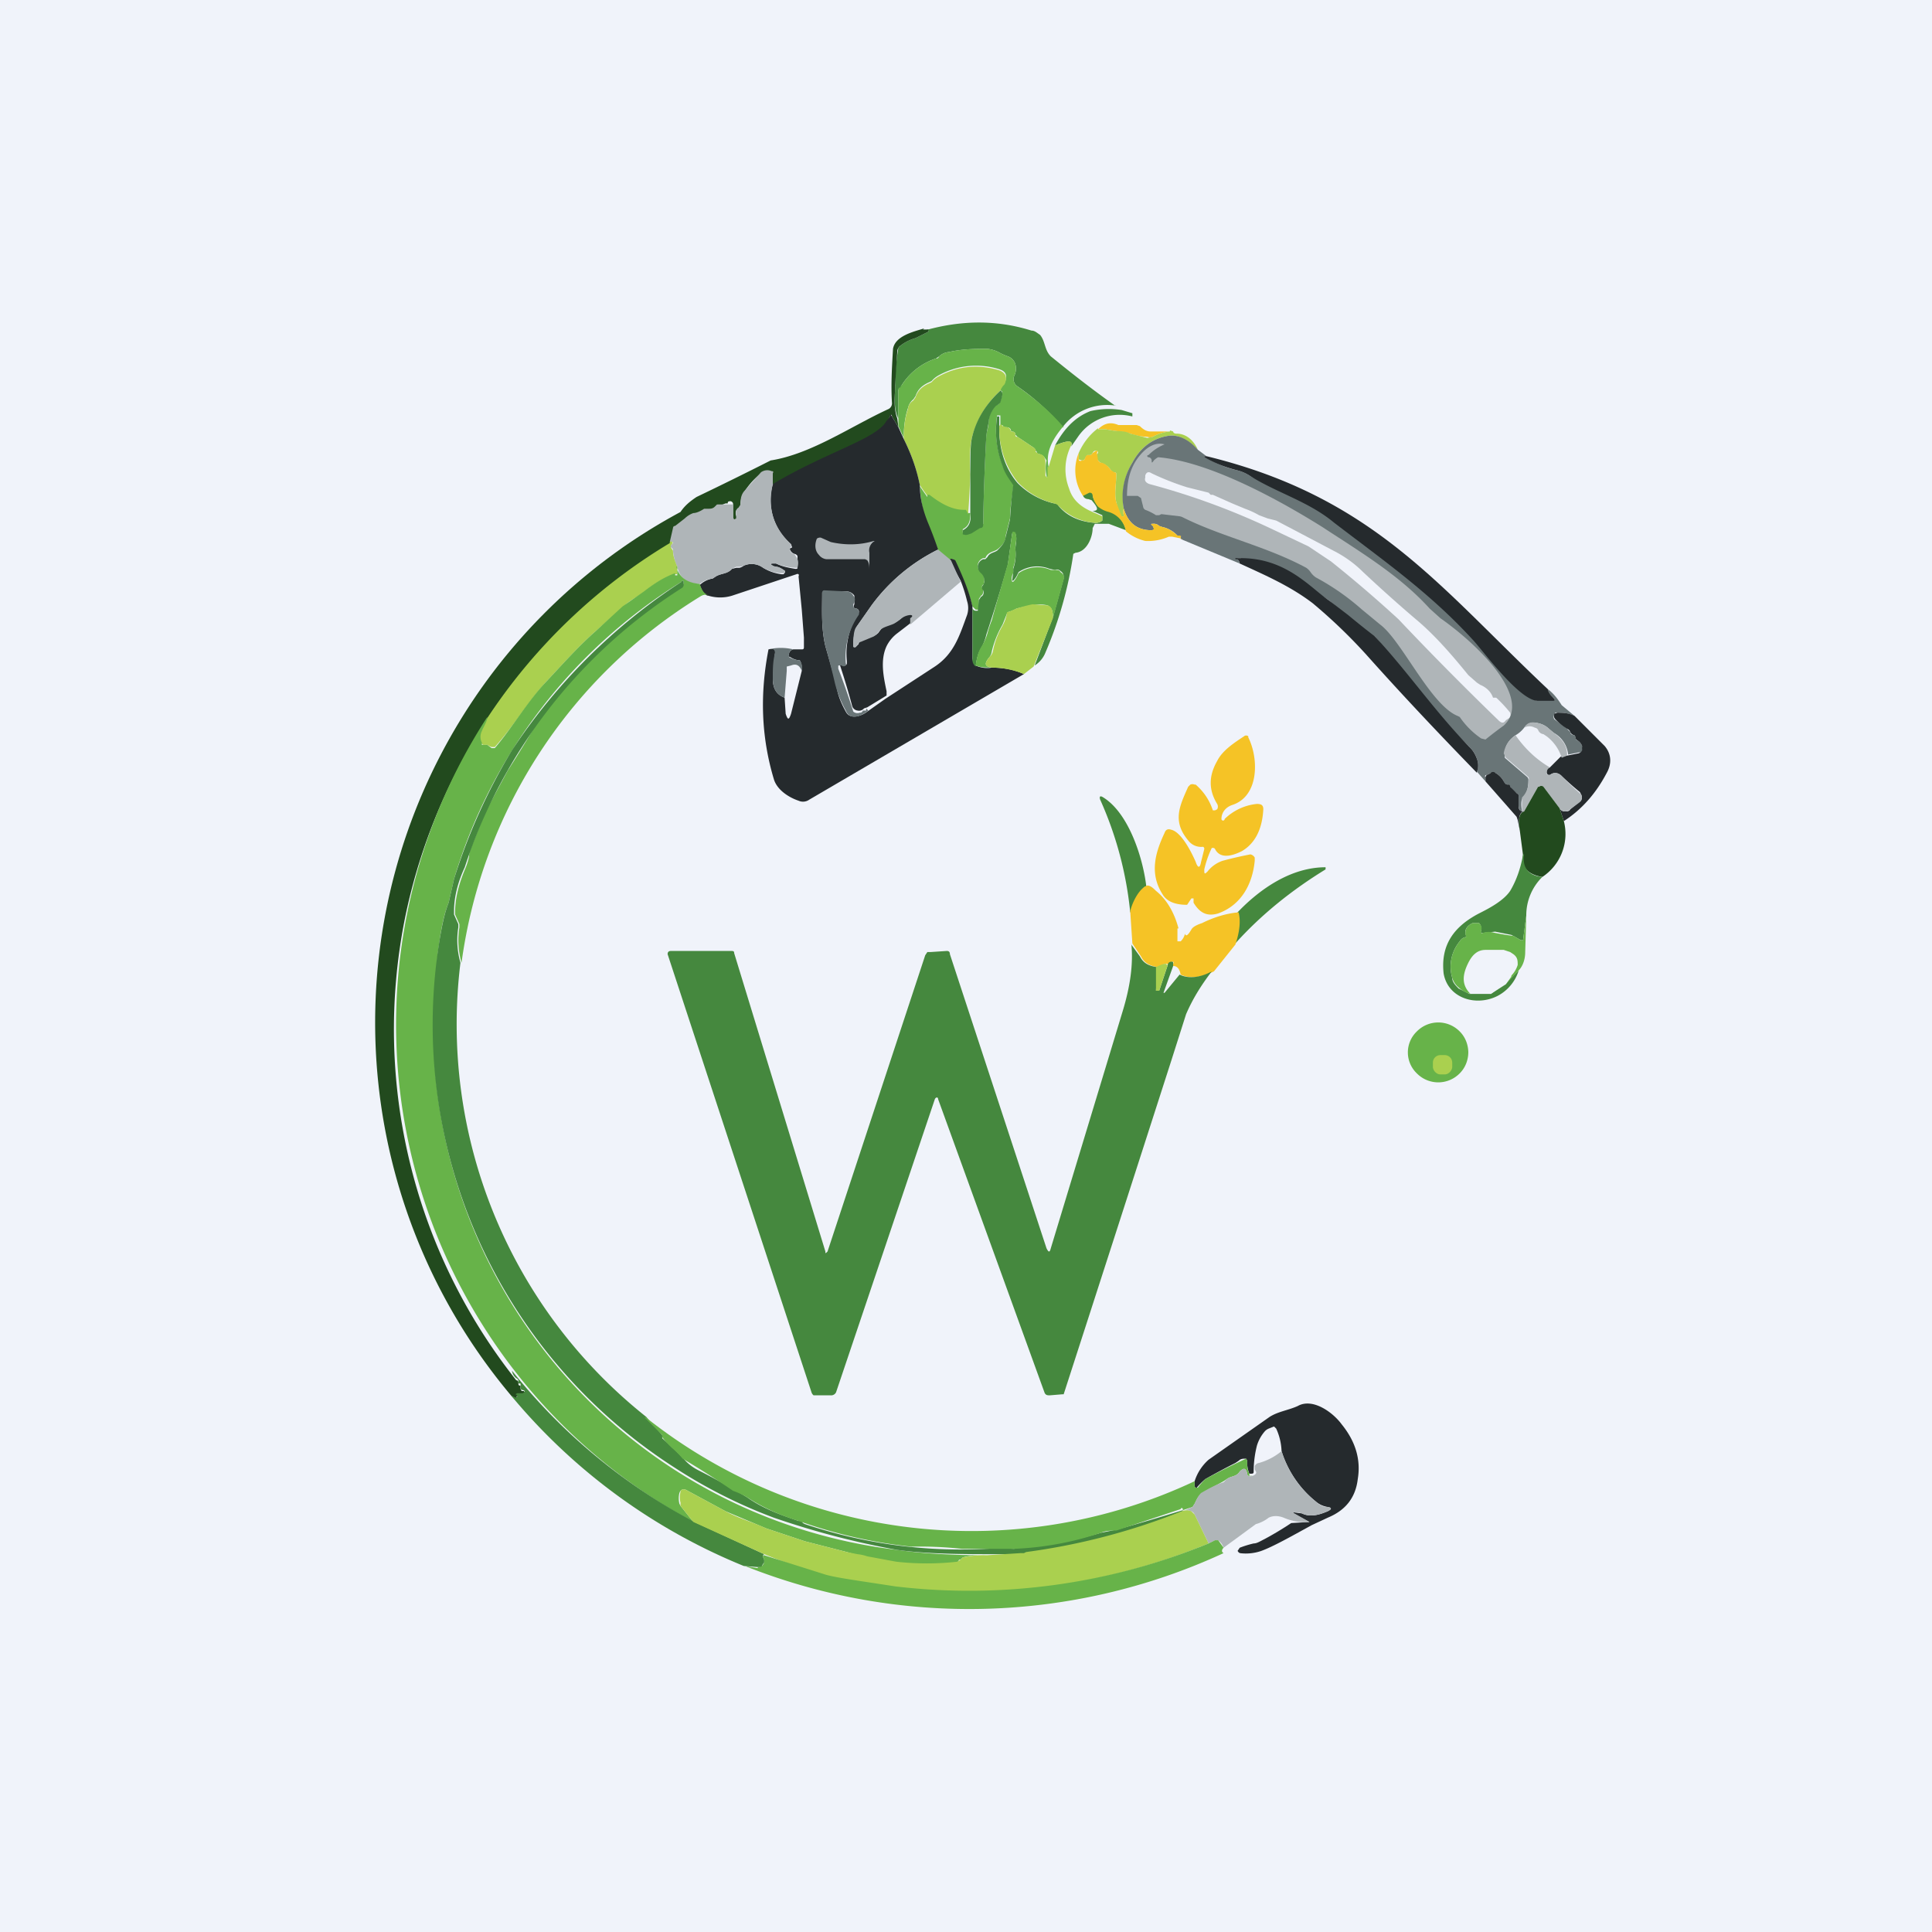 <!-- by TradingView --><svg width="18" height="18" viewBox="0 0 18 18" xmlns="http://www.w3.org/2000/svg"><path fill="#F0F3FA" d="M0 0h18v18H0z"/><path d="M10.4 3.78a.52.52 0 0 0-.5.2 2.11 2.11 0 0 0-.42-.38.08.08 0 0 1-.03-.1c.03-.06.02-.15-.06-.18a.6.6 0 0 1-.07-.03.3.3 0 0 0-.12-.04c-.1 0-.23 0-.36.03a.15.15 0 0 0-.09.04l-.03.02a.6.6 0 0 0-.32.25v.01l-.01.02c-.01 0-.02 0-.02.02v.26c-.05-.1-.03-.22-.03-.31a2.15 2.15 0 0 1 .03-.35l.02-.02a.41.41 0 0 1 .14-.07l.12-.06v-.01h-.04c.35-.1.68-.1 1 0 .03 0 .05.02.08.04.05.06.04.14.1.2.16.13.36.29.6.46Z" fill="#45883E"/><path d="M8.6 3.07h.05v.02l-.12.06a.41.41 0 0 0-.14.07.07.07 0 0 0-.03.05l-.02.32c0 .09-.02.2.02.31l.01.08-.06-.1c0-.02-.01-.02-.02 0-.3.8-.68.57-1.1.63l.01-.09-.01-.02a.1.1 0 0 0-.1.01.68.68 0 0 0-.16.18.2.2 0 0 0-.03.12c0 .01 0 .02-.02.03-.03.01-.03.04-.02.07v.02l-.01.01c-.02 0-.02 0-.02-.02V4.7c0-.01 0-.02-.02-.03-.02 0-.03 0-.03.02h-.02a6.54 6.54 0 0 0-.1.04.07.07 0 0 1-.07.02h-.03a.35.35 0 0 1-.1.04.22.22 0 0 0-.08.05 3.1 3.1 0 0 1-.1.1l-.04.13-.45.3a5.3 5.3 0 0 0-2.02 3.2 5.26 5.26 0 0 0 1.04 4.29c.02 0 .02.02.02.03 0 .01 0 .02.02.02v.03l.01.02h.02c.02.02.01.03 0 .03a3.96 3.96 0 0 1-.07.02l.01.01c0 .02 0 .02-.02.02L4.76 13a5.4 5.4 0 0 1 1.58-8.23c.04-.06.09-.1.15-.14a34.71 34.71 0 0 0 .69-.34c.38-.06.75-.32 1.1-.48a.06.06 0 0 0 .03-.06c-.01-.17 0-.33.01-.5.02-.12.19-.16.29-.19Z" fill="#224A1E"/><path d="M9.9 3.98c-.1.12-.16.24-.13.37v.08c-.01.02-.02.02-.02 0-.01-.05-.01-.1 0-.14l-.02-.03a.09.09 0 0 0-.05-.03s-.02 0-.02-.02l-.01-.01a.05.05 0 0 0-.02-.03l-.15-.1-.02-.02c0-.02-.01-.03-.04-.03 0-.03-.02-.04-.05-.04h-.02l-.01-.02-.02.01v.02-.12h-.03a.9.9 0 0 0 .05.46c.02.07.06.12.1.18v.03c-.01.1-.03.19-.03.29l-.04.16c0 .06-.04.1-.08.13-.03.02-.07.02-.1.06l-.01.02h-.02a.08.08 0 0 0-.05.06.07.07 0 0 0 .03.07.1.1 0 0 1 .03.09v.02c-.02.01-.03.03-.01.05 0 .03 0 .05-.02.06l-.02.03v.1h-.03l-.03-.03a1.77 1.77 0 0 0-.18-.44c-.02 0-.03 0-.02.02l-.12-.1a1.4 1.4 0 0 1-.17-.6 2.8 2.8 0 0 0 .07.1V4.6h.02c.1.07.2.14.32.14H9l.01.02.01.02h.02c0 .07-.01.12-.07.15v.03l.01.01.07-.01.08-.05c.02 0 .02-.01.03-.03a20.98 20.98 0 0 1 .03-.84.55.55 0 0 0 .02-.1c0-.07.03-.12.07-.17h.02l.02-.03c.02-.06.03-.1 0-.1 0-.03.02-.05.04-.07l.01-.03c.01-.05 0-.08-.06-.1a.72.72 0 0 0-.57.06.22.22 0 0 0-.06.05l-.02.01c-.07.03-.11.07-.13.13l-.02.03a.14.14 0 0 0-.05.08c-.03.09-.04.18-.04.28l-.05-.11v-.34c0-.01 0-.02.02-.02V3.6l.01-.01a.6.6 0 0 1 .32-.25c.01 0 .02 0 .03-.02a.15.15 0 0 1 .09-.04c.13-.03.25-.03.36-.03a.3.3 0 0 1 .12.04.6.6 0 0 0 .07.03c.08.03.09.12.06.18a.08.08 0 0 0 .03.1c.17.12.31.24.43.38Z" fill="#67B349"/><path d="M9.32 3.64a.89.89 0 0 0-.26.42c-.02.07-.03.2-.02.36a8.57 8.57 0 0 1-.02.37l-.01-.02L9 4.75h-.02c-.12 0-.23-.07-.32-.14h-.02v.01c0 .01 0 .01 0 0a2.82 2.82 0 0 1-.07-.1 1.72 1.72 0 0 0-.15-.43c0-.1.01-.2.04-.28 0-.03.02-.06.05-.08l.02-.03c.02-.06.06-.1.13-.13l.02-.01a.22.22 0 0 1 .06-.05c.18-.1.37-.12.57-.06.05.02.07.05.06.1l-.01.03a.16.16 0 0 0-.04.06Z" fill="#AAD04F"/><path d="M9.32 3.64c.03.01.02.05 0 .11l-.02.02-.02.01a.26.26 0 0 0-.07.16l-.02.11a21.03 21.03 0 0 0-.03.84c0 .02-.01.03-.03.03l-.08.05c-.03.01-.05.02-.07.01h-.01v-.04c.06-.03.08-.08.07-.16v-.36c0-.17 0-.29.02-.36.04-.16.13-.3.26-.42ZM9.98 4.16c.02-.06-.03-.06-.15-.01.09-.17.2-.27.33-.32a.76.76 0 0 1 .29-.01l.1.03v.03a.47.47 0 0 0-.5.18l-.07.1Z" fill="#45883E"/><path d="m8.37 3.98.05.11c.07.14.12.28.15.43 0 .12.03.24.08.36a3.67 3.67 0 0 1 .09.24 1.7 1.7 0 0 0-.62.52l-.14.2a.44.44 0 0 0-.03.17c0 .02 0 .02.02.02L8 6c0-.02.02-.03.03-.03l.12-.05.03-.02.03-.04c.03-.03.09-.04.13-.06a.47.47 0 0 0 .07-.05.16.16 0 0 1 .07-.03c.03 0 .04 0 .02.03l-.01.05-.13.1a.34.34 0 0 0-.1.12c-.06.13-.03.28 0 .42v.04l-.18.11-.03.01a.06.06 0 0 1-.06.02.06.06 0 0 1-.05-.04 6.6 6.6 0 0 0-.12-.4h.03a.02.02 0 0 0 .04 0v-.02A.69.69 0 0 1 8 5.71a.03.03 0 0 0-.02-.04c-.03 0-.03-.02-.02-.04v-.08a.09.09 0 0 0-.07-.04h-.2l-.03.01c0 .17-.01.33.03.5l.1.35c.01.09.04.17.09.26.04.08.15.04.2 0l.17-.12.46-.3c.18-.12.23-.29.3-.48a.21.21 0 0 0 0-.13 1.39 1.39 0 0 0-.06-.19l-.1-.18c0-.02 0-.03.03-.02l.02.01c.07.15.13.29.16.43v.48c0 .02.01.05.03.07.04.02.1.03.15.02.11 0 .21.02.3.06l-2 1.17a.1.1 0 0 1-.1.01c-.09-.03-.2-.1-.23-.2-.12-.4-.13-.8-.05-1.21.05-.01.07 0 .06.04l-.02.23c0 .09.03.15.11.18l.01.15c.02.06.03.06.05 0l.1-.4c0-.04 0-.07-.02-.1h-.02a.19.19 0 0 1-.07-.03c-.01 0-.02-.01-.01-.02 0-.02.01-.04.04-.05h.08c.01 0 .02 0 .02-.02v-.09l-.02-.26-.03-.31a.02.02 0 0 0 0-.02.02.02 0 0 0-.02 0l-.6.2a.38.38 0 0 1-.22 0c-.03 0-.06-.04-.08-.1a.23.23 0 0 1 .12-.06l.03-.02c.05-.03.1-.02.15-.07l.04-.01h.03a.1.1 0 0 0 .04-.02.18.18 0 0 1 .18.02c.05.03.1.05.17.06h.02c.02-.02.02-.03 0-.04a.15.15 0 0 0-.07-.03h-.02l-.01-.01c-.03-.01-.02-.02 0-.02h.03c.06.03.12.04.18.05.02 0 .02 0 .02-.02v-.1a.04.04 0 0 0-.03-.02.07.07 0 0 1-.04-.04.01.01 0 0 1 0-.01l.02-.01-.01-.03a.54.54 0 0 1-.17-.56c.5-.3.97-.42 1.06-.59a.12.12 0 0 0 .03-.04c0-.02.01-.02.02 0l.06.1Z" fill="#252A2D"/><path d="M9.31 4c0 .2.06.37.17.5a.7.7 0 0 0 .34.19c.01 0 .03 0 .04.02.08.1.2.15.33.16a.1.1 0 0 0 .08-.02V4.8l-.09-.04c.06 0 .05-.03-.01-.1l-.03-.01c-.03 0-.05-.02-.05-.04a.13.13 0 0 1 .06-.03c.02 0 .02.01.03.02 0 .04.02.08.05.1.02.03.05.05.1.06.09.03.14.1.16.18l-.16-.06h-.13l-.02.04c0 .08-.05.22-.16.23l-.02.01a3.66 3.66 0 0 1-.26.92.25.25 0 0 1-.1.12l.17-.45.1-.36c0-.03 0-.05-.03-.07-.01-.01-.03-.02-.05-.01l-.05-.01a.31.31 0 0 0-.29.03l-.01.02a.2.2 0 0 1-.04.06h-.01l.01-.08V5.3a.4.4 0 0 0 .02-.18c0-.05.02-.1 0-.15h-.03l-.04.29a16.7 16.7 0 0 1-.2.65.47.47 0 0 1-.05.13c-.03.05-.04.1-.05.17a.08.08 0 0 1-.03-.07v-.48c0 .02.02.03.03.03h.02l.01-.1.02-.03c.02-.01.03-.03.02-.06-.02-.02-.01-.04 0-.05l.01-.02a.1.1 0 0 0-.03-.09.08.08 0 0 1-.03-.07.08.08 0 0 1 .05-.06h.02l.02-.02c.02-.04.06-.04.09-.06.04-.04.07-.07.08-.13l.04-.16a4.26 4.26 0 0 1 .03-.32c-.04-.06-.08-.11-.1-.18a.9.9 0 0 1-.05-.46h.02V4Z" fill="#45883E"/><path d="M10.9 4.02a.4.4 0 0 0-.16.05.07.07 0 0 1-.05 0 .55.55 0 0 1-.16-.03c-.05-.02-.12-.02-.17-.03L10.3 4h-.07c.06-.06.12-.07.19-.04h.17l.03.01c.04.04.07.05.1.05h.18Z" fill="#F5C326"/><path d="m9.77 4.35.06-.2c.12-.05.17-.05.15 0a.49.49 0 0 0-.02.4c.03.1.1.17.22.22l.09.04v.04a.1.1 0 0 1-.08.02.52.52 0 0 1-.33-.16.08.08 0 0 0-.04-.02.7.7 0 0 1-.34-.2.8.8 0 0 1-.17-.5v-.02c.01-.02.02-.02.03 0h.01l.02.01c.03 0 .04.01.05.04.03 0 .04.01.04.03 0 .01 0 .02.02.02l.15.1s.02.01.02.03v.01l.03.02c.02 0 .04.01.05.03l.01.03v.14c.01.02.02.02.02 0v-.08Z" fill="#AAD04F"/><path d="M10.23 4h.07l.06.01c.05.01.12 0 .17.03l.16.04.05-.01a.4.4 0 0 1 .16-.05v-.01l.03.01c0 .01.01.02.03.02.09 0 .16.06.2.15-.1-.1-.18-.14-.27-.13-.14.02-.26.1-.34.25a.63.63 0 0 0-.08.43.1.1 0 0 0 0 .06v.01h-.03l-.01-.02-.03-.11c-.02-.08 0-.17 0-.26 0-.01 0-.02-.02-.02-.01 0-.02 0-.03-.02a.17.17 0 0 0-.1-.07l-.02-.02c-.02-.02-.02-.05 0-.07 0-.01 0-.02-.02-.02-.01 0-.02 0-.03.02a.03.03 0 0 1-.03.02h-.02l-.02.03c-.01.02-.02.02-.03.02l-.03-.01v-.06c.04-.09.1-.17.18-.23Z" fill="#AAD04F"/><path d="m11.16 4.19.08.06h-.02v.01c.1.05.2.1.3.12a.4.4 0 0 1 .12.05c.05.03.1.05.14.05l.02.01a7.43 7.43 0 0 1 2.47 1.99c.01 0 .02 0 .02.02s.02.03.04.03h.13c.03 0 .03-.01.01-.03a.14.14 0 0 1-.05-.08c.04.03.08.07.13.15l.12.1a.34.34 0 0 0-.16-.03h-.02l-.01.02a.04.04 0 0 0 0 .04l.12.09.03.03c0 .02.02.03.04.03l.01.02c0 .02.01.03.02.03a.1.1 0 0 1 .04.05.05.05 0 0 1-.01.06h-.02l-.1.02a.26.26 0 0 0-.13-.2.96.96 0 0 1-.06-.05.2.2 0 0 0-.08-.04c-.07-.02-.11 0-.14.04a.27.27 0 0 1-.08.07c-.06.04-.1.1-.1.17v.04l.21.18a.04.04 0 0 1 .01.03c0 .06-.01.11-.05.16-.02.02-.02.07-.01.13-.02 0-.03-.03-.03-.06v-.09a.04.04 0 0 0-.02-.02.24.24 0 0 1-.06-.06l-.02-.02a.04.04 0 0 1-.04-.03.2.2 0 0 0-.08-.08h-.04a.1.1 0 0 1-.04.02c-.01 0-.02.01-.01.02v.04l-.08-.09c.01-.03.02-.07 0-.12a.25.25 0 0 0-.06-.1c-.16-.17-.36-.3-.47-.52a.2.2 0 0 0-.03-.05c-.2-.2-.2-.25-.39-.47h-.02a8.62 8.62 0 0 1-.4-.33c-.24-.17-.5-.24-.75-.38h-.03c-.02 0-.04 0-.05-.02h-.05c-.01 0-.01 0 0 0h.02l.02.05-.53-.22-.02-.01V5c.01 0 0-.01 0 0l-.03-.01a.27.27 0 0 0-.14-.08l-.03-.01a.07.07 0 0 0-.06-.02c-.02 0-.02 0 0 .02l.01.02c0 .02 0 .02-.02.02-.14 0-.22-.07-.26-.2-.03-.15 0-.3.08-.43.08-.15.2-.23.34-.25.09-.01.18.03.27.13Z" fill="#697577"/><path d="M10.85 4.14a.45.45 0 0 0-.15.1c-.02 0-.01.02 0 .02.02 0 .03.02.03.03 0 .02 0 .03.02 0a.16.16 0 0 1 .04-.03c.48.04 1.13.4 1.53.65.35.23.72.45 1 .76l.1.09c.33.23.87.74.59 1a3.7 3.7 0 0 0-.17.13l-.04-.01a.76.76 0 0 1-.2-.2l-.02-.01c-.25-.1-.52-.7-.72-.85l-.17-.14a2.25 2.25 0 0 0-.43-.3.18.18 0 0 1-.05-.05.16.16 0 0 0-.04-.04c-.37-.2-.79-.29-1.15-.47a.1.1 0 0 0-.03-.01l-.17-.02-.02.01h-.03a.5.5 0 0 0-.1-.05.04.04 0 0 1-.02-.03l-.02-.08-.03-.02h-.1c0-.18.05-.31.15-.41.06-.06.13-.09.2-.07Z" fill="#AFB5B8"/><path d="M10.47 4.74c.04.13.12.2.26.2l.02-.01-.01-.03c-.02-.01-.02-.02 0-.02s.04 0 .06.02l.03.01c.05.01.1.04.14.08H11s.01 0 0 0v.03h.02l-.1-.02h-.03a.48.48 0 0 1-.22.04.45.45 0 0 1-.18-.09.23.23 0 0 0-.16-.18.25.25 0 0 1-.1-.05.23.23 0 0 1-.05-.1c0-.02-.01-.03-.03-.03l-.06.03a.43.43 0 0 1-.04-.4v.06c0 .01.01.02.03.01.01 0 .02 0 .03-.02 0 0 0-.02.02-.03h.02a.03.03 0 0 0 .03-.02l.03-.02c.02 0 .02 0 .01.02l.01.07.02.02c.04 0 .08.04.1.07l.03.02c.01 0 .02 0 .02.02 0 .09-.02.18 0 .26a8.3 8.3 0 0 0 .05.13h.02V4.8a.1.1 0 0 1 0-.06Z" fill="#F5C326"/><path d="M11.24 4.25c1.56.38 2.17 1.22 3.18 2.17.01.04.03.06.05.08.02.02.02.03 0 .03h-.14c-.17 0-.5-.45-.6-.56-.4-.44-.83-.74-1.3-1.1-.24-.2-.54-.28-.79-.44a.4.4 0 0 0-.12-.05 1.2 1.2 0 0 1-.3-.12v-.01h.02Z" fill="#252A2D"/><path d="M7.2 4.51c-.05.22 0 .4.17.56v.03a.01.01 0 0 0-.01.01.01.01 0 0 0 0 .01c0 .02.02.04.04.04l.02.03c.02.03.02.06.01.1h-.02a.59.59 0 0 1-.18-.04H7.2c-.02 0-.03 0 0 .02l.03.01c.03 0 .05.02.07.03.02.01.02.02 0 .03h-.02a.36.36 0 0 1-.17-.05.18.18 0 0 0-.18-.02.1.1 0 0 1-.04.01h-.03l-.04.02c-.04.05-.1.04-.15.07l-.03.02a.23.23 0 0 0-.12.05c-.12 0-.19-.06-.21-.16a.43.43 0 0 1-.04-.15c0-.01 0-.02-.02-.03v-.02l.01-.01.01-.01v-.01h-.03l.03-.13s0-.02.02-.02l.09-.07a.22.22 0 0 1 .08-.05c.03 0 .07-.02.1-.04h.03c.03 0 .05 0 .07-.02l.02-.02a6.75 6.75 0 0 1 .15 0v.12l.01.02.02-.01V4.8c-.01-.03 0-.06.02-.07l.02-.03c0-.04 0-.08.03-.12l.16-.18a.1.1 0 0 1 .1-.01c.01 0 .02 0 .01.02v.1Z" fill="#AFB5B8"/><path d="M13.93 6.5h.01a1.33 1.33 0 0 1 .13.14.05.05 0 0 1-.01.05l-.03.02c-.02.03-.04.03-.07 0a29.7 29.7 0 0 1-.93-.94 11.95 11.95 0 0 0-.63-.54l-.21-.14-.38-.18a6.67 6.67 0 0 0-1.1-.4c-.03-.01-.05-.03-.04-.06v-.02c.01-.03.03-.04.06-.02a2.47 2.47 0 0 0 .33.13l.2.05.02.02h.02l.18.08.12.05a.8.8 0 0 1 .13.06l.08.03.08.02a381.84 381.84 0 0 1 .57.3c.09.05.17.11.24.18a13.97 13.97 0 0 0 .48.43c.17.14.33.32.5.53l.08.07.03.02c.05.02.1.06.12.12h.02Z" fill="#F0F3FA"/><path d="M9.81 5.76c0-.07-.01-.1-.05-.12a.31.31 0 0 0-.14 0 1.28 1.28 0 0 0-.15.03.35.35 0 0 1-.07.03.03.03 0 0 0-.02.02l-.04.1a.91.91 0 0 0-.1.25.1.1 0 0 1-.02.05c-.05.06-.05.09.02.1-.06 0-.1 0-.15-.02.01-.06.02-.12.05-.17a.47.47 0 0 0 .06-.13.96.96 0 0 1 .04-.12l.03-.11.12-.42.04-.28c0-.02.01-.02.03-.01.02.06 0 .1 0 .15a.4.4 0 0 1-.02.18v.05a.1.1 0 0 0-.01.08h.01a.2.2 0 0 0 .04-.06l.01-.02a.31.31 0 0 1 .3-.03h.04c.02 0 .04 0 .05.02.03.02.04.04.03.07l-.1.36Z" fill="#67B349"/><path d="M8.15 5.04a.1.1 0 0 0-.05.11v.17c0-.04 0-.07-.02-.1l-.02-.01H7.7a.1.1 0 0 1-.07-.04c-.04-.04-.04-.1-.02-.15a.03.03 0 0 1 .02-.01.03.03 0 0 1 .02 0l.09.04c.13.03.27.03.4-.01Z" fill="#AFB5B8"/><path d="M6.24 5.06c0-.02.01-.02.02-.01h.01l-.01.02-.01.01v.02l.02.03c0 .05.02.1.04.15v.07h-.02c-.1.03-.2.09-.28.16-.07.05-.14.08-.2.14l-.26.23c-.16.14-.3.3-.46.47-.18.2-.3.41-.48.61h-.03a.19.19 0 0 1-.04-.02H4.5l-.02-.02a.12.12 0 0 1 0-.1l.06-.13a5.3 5.3 0 0 1 1.7-1.63Z" fill="#AAD04F"/><path d="m8.74 5.12.12.1.09.2-.47.4v-.06c.03-.02.02-.03 0-.03a.16.16 0 0 0-.08.03.47.47 0 0 1-.07.05c-.04.02-.1.03-.13.06a.23.23 0 0 0-.03.04l-.03.02-.12.05a.04.04 0 0 0-.03.03l-.02.02c-.02 0-.02 0-.02-.02 0-.1.01-.15.03-.17l.14-.2c.17-.23.38-.4.62-.52Z" fill="#AFB5B8"/><path d="M13.76 7.2c-.36-.37-.7-.73-1.03-1.1a4.96 4.96 0 0 0-.5-.48c-.21-.16-.44-.26-.68-.37a.08.08 0 0 0-.02-.04h-.02V5.2h.05c.43 0 .65.28.83.4l.17.13a8.62 8.62 0 0 0 .25.2c.3.32.55.69.89 1.04.03.03.05.07.06.1.02.05.01.1 0 .12Z" fill="#252A2D"/><path d="M6.3 5.28c.03.1.1.15.22.16.02.07.05.1.08.1-.03 0-.05 0-.08.02A4.75 4.75 0 0 0 4.3 8.97a.76.76 0 0 1-.02-.33v-.03l-.04-.09V8.5c0-.14.04-.28.1-.42a.62.62 0 0 0 .03-.1c0-.04.02-.08.03-.11l.12-.3.21-.39A12.2 12.2 0 0 0 5 6.74a4.88 4.88 0 0 1 1.37-1.3v-.01a.01.01 0 0 0 0-.01.01.01 0 0 0-.02 0 4.9 4.9 0 0 0-2.12 2.77l-.05.22c-.04.1-.06.2-.08.32l-.02.14c-.04.4-.05.75-.03 1.05a4.9 4.9 0 0 0 4.31 4.52c.2.03.48.05.83.05-.08 0-.15 0-.22.02l-.02.02c-.01 0-.02 0-.02.02h-.01l-.02.01a2.58 2.58 0 0 1-1.01-.1l-.39-.1-.36-.12-.38-.16-.37-.2c-.03-.01-.05 0-.06.03a.2.2 0 0 0 0 .1l.01.02.12.15a5.26 5.26 0 0 1-1.92-7.5c0 .04-.03.08-.05.13a.12.12 0 0 0 0 .11v.02h.05l.04.03h.03c.17-.2.3-.43.48-.62.15-.16.3-.33.46-.47l.25-.23.2-.14c.09-.07.18-.13.29-.17v.02h.02v-.08Z" fill="#67B349"/><path d="M4.29 8.97a4.67 4.67 0 0 0 1.73 4.23l.15.17v.03l.1.09.09.09c.04.05.09.09.15.12a6.62 6.62 0 0 1 .45.25c.14.1.3.16.48.22.02 0 .03 0 .04.02l.02.01a4.56 4.56 0 0 0 1.69.23 3.2 3.2 0 0 1 .26 0l.05-.02c.23 0 .48-.05.76-.13l.15-.03a21.28 21.28 0 0 0 .61-.18v.01a6.08 6.08 0 0 1-1.51.4h-.32c-.35 0-.62-.01-.83-.04a7.67 7.67 0 0 1-1.15-.3 4.7 4.7 0 0 1-.93-.47A4.9 4.9 0 0 1 4.1 8.73c.02-.11.04-.22.08-.32l.05-.22a5.53 5.53 0 0 1 .54-1.2 5.48 5.48 0 0 1 1.58-1.57.01.01 0 0 1 .02 0v.02c0 .01 0 .03-.02.04a4.88 4.88 0 0 0-2.02 2.6c-.06.13-.1.27-.1.41v.03l.04.09v.03a.76.76 0 0 0 .02.33Z" fill="#45883E"/><path d="m8.07 6.6.02.02c-.06.05-.17.1-.21 0a1.06 1.06 0 0 1-.1-.25 7.88 7.88 0 0 0-.09-.35c-.04-.17-.03-.33-.03-.5 0 0 0-.02.02-.02l.2.01c.04 0 .06.02.07.04.02.02.02.05 0 .08 0 .02 0 .04.03.04A.03.03 0 0 1 8 5.7a.03.03 0 0 1 0 .03.69.69 0 0 0-.12.45.02.02 0 0 1 0 .02.03.03 0 0 1-.04 0h-.03v.03a6.59 6.59 0 0 1 .14.4.06.06 0 0 0 .06.01c.01 0 .02 0 .03-.02h.03Z" fill="#697577"/><path d="m9.81 5.76-.18.45-.09.07a.79.79 0 0 0-.3-.06c-.07-.01-.07-.04-.02-.1a.1.1 0 0 0 .03-.05c.02-.1.05-.17.09-.24a.38.38 0 0 0 .04-.11c0-.01 0-.02.02-.02l.07-.03a1.28 1.28 0 0 1 .15-.04l.14.01c.04.01.05.05.05.12Z" fill="#AAD04F"/><path d="M7.39 6.05c-.03.01-.04.03-.04.05v.02a.2.2 0 0 0 .08.03h.02c.02.03.03.06.02.1-.02-.05-.05-.07-.1-.05l-.04.01v.04l-.02.25c-.08-.03-.11-.09-.11-.18 0-.08 0-.16.02-.23 0-.04-.01-.05-.06-.04a.49.49 0 0 1 .23 0Z" fill="#697577"/><path d="m14.67 6.67.28.28c.06.07.07.16.02.25-.1.19-.23.34-.4.45l-.04-.12c.01.02.03.03.05.03.02 0 .04 0 .05-.02a1.76 1.76 0 0 1 .1-.08.06.06 0 0 0 0-.06l-.01-.02a2.8 2.8 0 0 1-.17-.15c-.03-.03-.07-.04-.11-.01-.02 0-.02 0-.03-.02 0-.02 0-.04.03-.05l.1-.1.06-.01.1-.02a.05.05 0 0 0 .04-.03v-.04a.1.1 0 0 0-.04-.05.04.04 0 0 1-.02-.02v-.01l-.01-.02a.05.05 0 0 1-.04-.03.05.05 0 0 0-.03-.03.55.55 0 0 1-.11-.09.04.04 0 0 1-.01-.04v-.01l.03-.01c.04 0 .1 0 .16.03Z" fill="#252A2D"/><path d="m14.6 7.04-.05.02a.4.4 0 0 0-.14-.2l-.03-.02a.06.06 0 0 1-.05-.04.04.04 0 0 0-.03-.02.1.1 0 0 0-.1 0c.03-.05.07-.06.14-.04a.2.2 0 0 1 .08.04l.06.05c.08.06.12.12.12.2ZM14.12 6.85c.09.13.2.23.32.3-.02.01-.03.03-.03.05 0 .02.01.02.03.02.04-.03.08-.02.11.01a2.8 2.8 0 0 0 .18.17.06.06 0 0 1-.02.08l-.08.06a.07.07 0 0 1-.05.02.06.06 0 0 1-.05-.03l-.15-.2a.03.03 0 0 0-.03 0 .03.03 0 0 0-.02 0l-.13.23h-.02v-.13c.05-.05.06-.1.06-.16a.03.03 0 0 0 0-.03l-.21-.18-.02-.04c.01-.07.05-.13.11-.17Z" fill="#AFB5B8"/><path d="M11.12 8.4v-.03h-.02l-.04.06c-.11 0-.19-.03-.23-.1-.12-.19-.07-.38.02-.57.01-.03.03-.04.06-.03.1.02.2.23.23.3.02.06.04.06.05 0l.03-.12a.02.02 0 0 0-.01-.02h-.01a.15.15 0 0 1-.13-.06c-.15-.18-.08-.32 0-.5l.02-.02a.05.05 0 0 1 .04 0h.01c.08.07.13.15.16.24h.02l.02-.01a.05.05 0 0 0 0-.05c-.08-.13-.08-.26 0-.4.05-.1.16-.17.25-.23a.03.03 0 0 1 .04 0v.01c.1.2.1.55-.15.63-.06.02-.1.07-.1.13a.01.01 0 0 0 .03 0 .5.5 0 0 1 .3-.14c.04 0 .06.01.06.05-.01.19-.08.32-.2.39-.08.04-.2.08-.25-.02a.02.02 0 0 0-.02-.01h-.01a.94.94 0 0 0-.07.2c0 .04 0 .05.03.02a.3.3 0 0 1 .14-.1 3.53 3.53 0 0 1 .26-.06.06.06 0 0 1 .04.03v.03c-.02.21-.12.41-.34.49-.1.03-.17 0-.23-.1Z" fill="#F5C326"/><path d="M14.18 7.56h.02c-.04 0-.06.06-.04.18l-.02-.1-.01-.03-.29-.33v-.04l.01-.02a.1.1 0 0 0 .04-.02.03.03 0 0 1 .04 0 .2.2 0 0 1 .08.08c.01.02.02.03.04.03 0 0 .02 0 .02.02l.06.06a.04.04 0 0 1 .02.02v.1c0 .02 0 .04.03.05Z" fill="#252A2D"/><path d="m14.53 7.53.04.12a.48.48 0 0 1-.2.52c-.13-.02-.2-.09-.18-.2l-.03-.23c-.02-.12 0-.17.04-.18l.13-.23h.01a.03.03 0 0 1 .04 0l.15.2Z" fill="#224A1E"/><path d="M10.68 8.26c-.01 0-.02 0-.03.02a.57.57 0 0 0-.1.18v.04h-.02a3.36 3.36 0 0 0-.28-1.05c-.01-.03 0-.04.03-.02.24.15.37.57.4.83ZM14.2 7.96c-.02.12.04.2.17.21a.5.5 0 0 0-.15.36l-.03.23h-.02l-.07-.04-.02-.01-.15-.03-.1.01c-.03.01-.04 0-.03-.02 0-.03 0-.05-.02-.07h-.06c-.06.03-.08.07-.06.12v.01a.08.08 0 0 0-.06.04.37.37 0 0 0-.07.34c0 .04.03.07.06.1l.1.05h.2l.14-.1.12-.12a.4.4 0 0 1-.2.24c-.2.1-.46.02-.5-.21-.03-.27.1-.44.33-.56.1-.05.23-.12.29-.21.06-.1.1-.22.12-.34ZM11.5 8.8a.56.56 0 0 0 .03-.3c.21-.22.5-.42.82-.42v.02c-.31.19-.6.42-.85.7Z" fill="#45883E"/><path d="M10.97 8.65v.12H11a.14.14 0 0 0 .04-.07c.01.03.03.01.06-.04.01-.02.04-.04.1-.06.1-.05.22-.09.34-.1.02.08.01.18-.03.3l-.2.25c-.12.06-.23.07-.31.03-.01-.05-.03-.08-.07-.08v-.02c.01-.02 0-.02-.01-.02l-.03.03c-.02-.02-.05-.01-.1.02-.08-.01-.13-.04-.16-.1l-.08-.12-.02-.3c.02-.09.09-.22.16-.24.03 0 .06.03.08.05.1.08.17.2.21.35Z" fill="#F5C326"/><path d="m14.22 8.53-.01.34c0 .08-.03.14-.06.17l-.12.13.05-.08a.24.24 0 0 0 .06-.1c0-.04 0-.07-.04-.1l-.03-.02-.03-.01-.03-.01h-.17c-.07 0-.12.04-.16.12-.06.12-.06.21.02.29a.25.25 0 0 1-.11-.06.18.18 0 0 1-.06-.09.37.37 0 0 1 .07-.34.08.08 0 0 1 .06-.04c-.02-.06 0-.1.06-.13h.06c.02.02.03.04.02.07 0 .03 0 .03.02.02a.17.17 0 0 1 .1 0 2.97 2.97 0 0 0 .18.03l.07.04h.02l.03-.23Z" fill="#67B349"/><path d="m10.54 8.8.08.11c.03.06.08.09.16.1l-.01.22h.03l.08-.24c0-.02.02-.03.03-.03.02 0 .02 0 .02.02V9l-.09.25h.01l.14-.17c.08.04.19.03.3-.03-.1.13-.18.26-.24.4l-.14.44a1762.73 1762.73 0 0 1-1 3.1H9.9l-.12.01c-.02 0-.04 0-.05-.03l-.99-2.73c0-.02-.02-.02-.03 0l-.92 2.73a.05.05 0 0 1-.05.03h-.11L7.58 13a.06.06 0 0 1-.02-.03L6.22 8.89c0-.02.01-.03.03-.03h.56c.02 0 .03 0 .03.02l.85 2.78c0 .02 0 .02.02 0l.91-2.76.02-.03h.03l.15-.01c.01 0 .03 0 .03.03l.9 2.74c.02.04.03.04.04 0l.67-2.21c.07-.23.1-.44.08-.63Z" fill="#45883E"/><path d="m14.08 9.1-.05.07-.14.09c-.19-.02-.23-.1-.13-.26a.12.12 0 0 1 .07-.05h.1c.08.03.13.07.15.14Z" fill="#F0F3FA"/><path d="m10.88 8.99-.08.24h-.03v-.22c.06-.03.1-.04.1-.02Z" fill="#AAD04F"/><path d="M13.68 9.8c0 .08-.03.15-.08.2a.28.28 0 0 1-.4 0 .27.27 0 0 1 0-.39.28.28 0 0 1 .4 0c.05.05.08.12.08.2Z" fill="#67B349"/><path d="M13.46 9.83h-.04a.07.07 0 0 0-.07.07v.04c0 .03.03.07.07.07h.04c.04 0 .07-.04.07-.07V9.9a.07.07 0 0 0-.07-.07Z" fill="#AAD04F"/><path d="M4.77 12.77a5.38 5.38 0 0 0 1.7 1.41l.65.3c-.02.01-.01.03 0 .05v.03a.06.06 0 0 0-.02.03c0 .01 0 .02-.02.01h-.02l-.13-.01A5.52 5.52 0 0 1 4.76 13l.04.02c.01 0 .02 0 .02-.02-.02-.01-.02-.01 0-.02h.05c.02-.01.03-.02 0-.03-.02 0-.02-.02-.02-.03v-.03c-.02 0-.02 0-.02-.02 0-.01 0-.02-.02-.03a.1.1 0 0 1-.04-.08Z" fill="#45883E"/><path d="M11.56 14.47c-.02 0-.02-.01-.03-.02l.02-.03a.93.93 0 0 1 .13-.04c.03 0 .06-.02.1-.04a2.98 2.98 0 0 0 .25-.15l.17-.01-.15-.08v-.01l.08.01c.08.04.17.01.24-.02.04-.02.04-.03 0-.04a.22.22 0 0 1-.11-.05.98.98 0 0 1-.32-.47.55.55 0 0 0-.05-.21l-.02-.02-.05.02a.1.1 0 0 0-.04.03.36.36 0 0 0-.07.13 1 1 0 0 0-.03.24c0 .01 0 .02-.02.02h-.02a.27.27 0 0 1-.02-.12l-.01-.02c-.03 0-.05 0-.07.02l-.03.02a6.63 6.63 0 0 0-.28.15.62.62 0 0 0-.08.08h-.01a.02.02 0 0 1-.01-.02v-.04a.45.45 0 0 1 .13-.2l.57-.4c.08-.05.17-.06.26-.1.14-.08.33.06.41.17.13.16.18.33.15.51-.02.17-.11.29-.28.36l-.15.07c-.2.11-.36.2-.47.24a.44.44 0 0 1-.2.02Z" fill="#252A2D"/><path d="M6.01 13.2a4.88 4.88 0 0 0 5.12.6v.04a.02.02 0 0 0 .01.02h.02a.62.62 0 0 1 .07-.08 6.52 6.52 0 0 1 .38-.19l.01.02c0 .05 0 .08.02.12v.02h.03c-.03.01-.05 0-.05-.02-.01-.05-.03-.06-.07-.02-.03.05-.08.04-.12.07l-.03.02-.2.11c-.04.03-.05.06-.07.1l-.02.03-.09.03v-.01a.01.01 0 0 0-.02 0l-.6.2c-.04 0-.1 0-.14.02a2.9 2.9 0 0 1-.81.15h-.49a3.59 3.59 0 0 0-.47-.02 4.56 4.56 0 0 1-1.05-.24 1.87 1.87 0 0 1-.48-.22.7.7 0 0 0-.13-.06 8.37 8.37 0 0 0-.47-.3.76.76 0 0 0-.1-.1.77.77 0 0 1-.09-.1v-.02l-.16-.16Z" fill="#67B349"/><path d="M11.94 13.52c.06.19.17.35.32.47.03.03.07.05.1.05.05 0 .05.02.01.04-.07.03-.16.06-.24.02a.21.21 0 0 0-.07-.01c-.02 0-.02 0 0 .01l.14.08a.5.5 0 0 1-.24-.04c-.05-.02-.1-.02-.14 0a.34.34 0 0 1-.12.06l-.3.22a.14.14 0 0 0-.05-.07h-.03l-.06.03-.13-.27a.06.06 0 0 0-.03-.03.12.12 0 0 0-.09 0h.01l.09-.04.02-.03c.02-.04.03-.07.06-.1.07-.04.14-.08.21-.1l.03-.03c.04-.03.09-.02.12-.07.04-.04.06-.03.07.02 0 .02.02.03.05.02.03-.01.04-.03.03-.04l-.01-.02v-.03a.05.05 0 0 1 .04-.03.57.57 0 0 0 .21-.11Z" fill="#AFB5B8"/><path d="m9.19 14.49.32-.02h.03l.02-.01a6.06 6.06 0 0 0 1.45-.38.12.12 0 0 1 .09 0l.03.03.13.27a5.86 5.86 0 0 1-3.57.3 6.1 6.1 0 0 1-.57-.2l-.66-.3-.12-.15V14a.2.2 0 0 1 0-.1c0-.02.02-.03.05-.02l.37.2c.13.07.25.1.38.16l.36.12.39.1.1.02a.4.4 0 0 1 .09.02l.27.05a2.57 2.57 0 0 0 .57 0l.03-.02.02-.02a.87.87 0 0 1 .22-.02Z" fill="#AAD04F"/><path d="M11.4 14.42c-.02.02-.02.04 0 .05a5.65 5.65 0 0 1-4.46.12l.12.02v-.01h.02l.02-.01.02-.03v-.03c-.01-.02-.02-.04 0-.04l.57.18c.1.03.33.06.65.11a5.86 5.86 0 0 0 2.92-.4l.06-.03h.03l.05.07Z" fill="#67B349"/></svg>